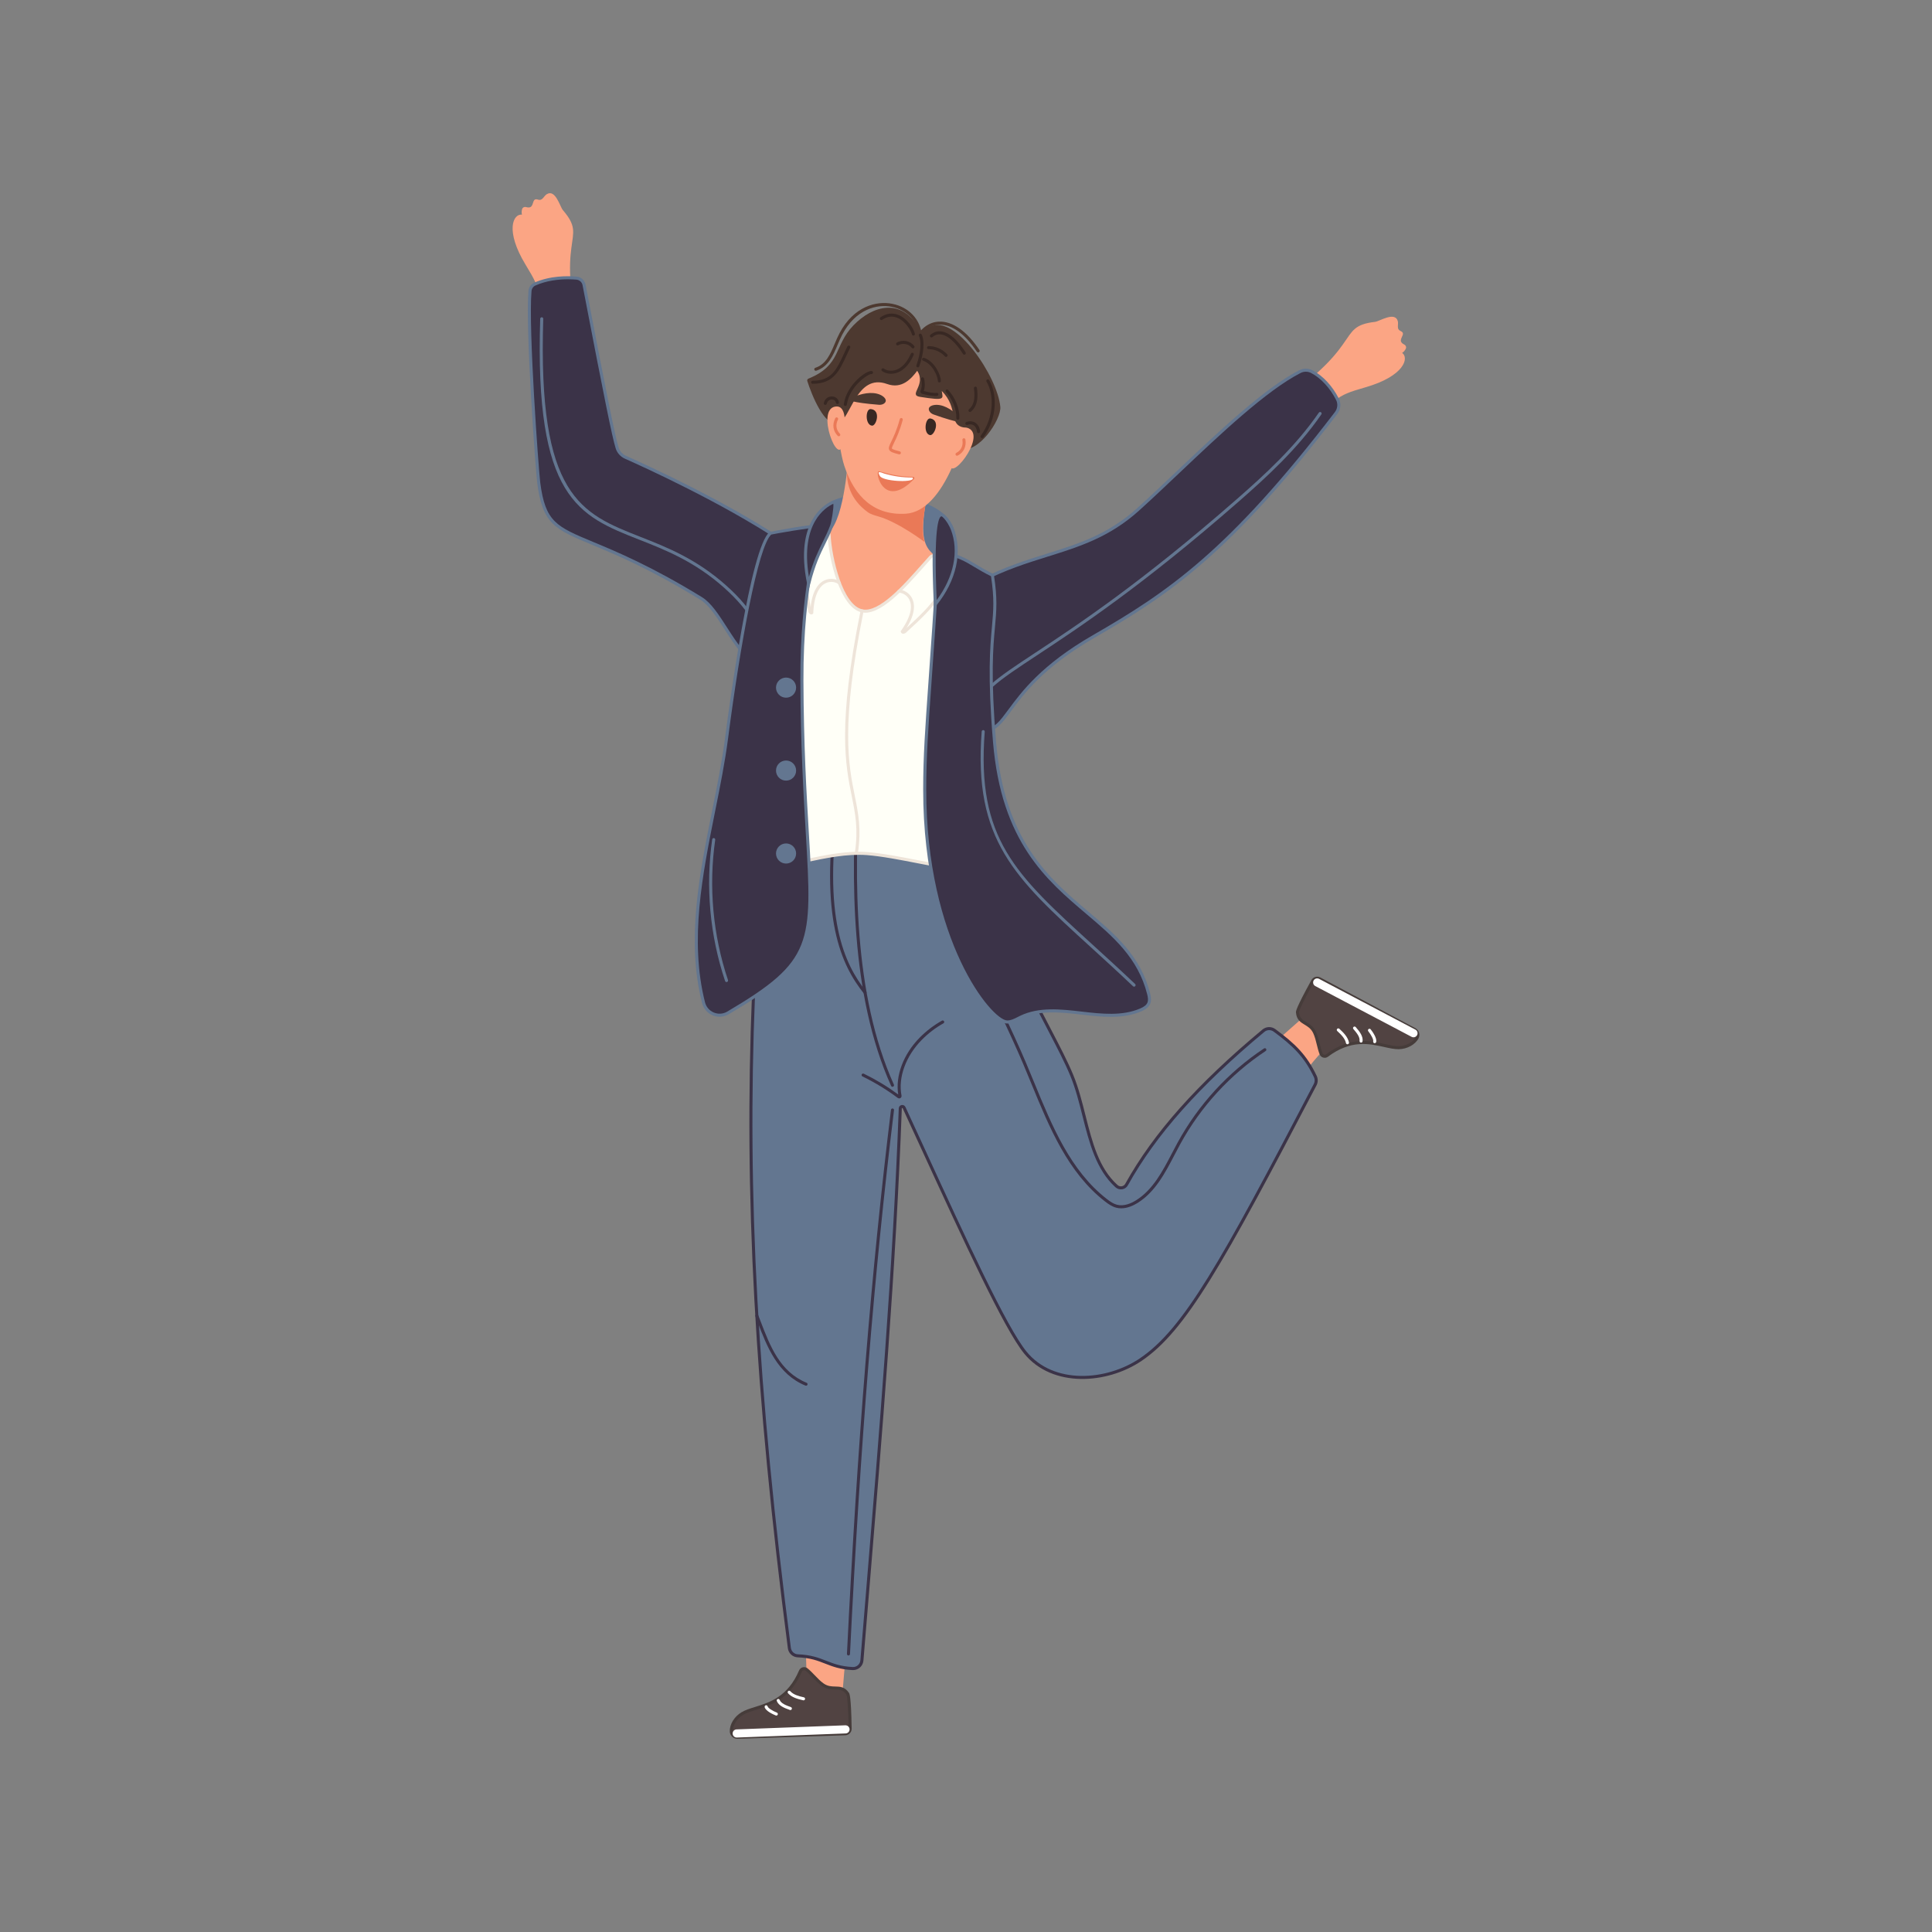 <?xml version="1.0" encoding="utf-8"?>
<!-- Generator: Adobe Illustrator 27.5.0, SVG Export Plug-In . SVG Version: 6.00 Build 0)  -->
<svg version="1.1" id="Layer_1" xmlns="http://www.w3.org/2000/svg" xmlns:xlink="http://www.w3.org/1999/xlink" x="0px" y="0px"
	 viewBox="0 0 2000 2000" style="enable-background:new 0 0 2000 2000;" xml:space="preserve">
<rect x="0" y="0" width="2000" height="2000" fill="#808080" stroke="none"/>
<g id="XMLID_439_">
	<g id="XMLID_377_">
		<path style="fill:#637690;" d="M917.48,514.432c20.099,1.588,45.017,5.891,59.607,19.806c21.306,20.32,8.238,52.091-7.592,63.962
			c-3.837,2.878-8.272,4.857-12.778,6.502c-40.45,14.772-99.366,4.154-112.396-40.564c-3.688-12.656-1.404-18.705,5.554-29.696
			C854.335,527.394,856.145,509.585,917.48,514.432z"/>
		<path style="fill:#637690;" d="M920.23,612.404c-15.932,0-31.65-3.342-44.642-9.918c-16.578-8.392-27.872-21.513-32.66-37.944
			c-3.928-13.48-1.132-20.054,5.719-30.877c0.441-0.693,0.849-1.497,1.302-2.373c4.361-8.503,11.645-22.733,67.643-18.307
			c28.845,2.281,48.632,8.889,60.492,20.203c8.212,7.83,12.191,18.045,11.509,29.538c-0.951,16.056-10.344,29.966-19.232,36.63
			c-3.418,2.564-7.474,4.632-13.148,6.706C945.589,610.308,932.843,612.404,920.23,612.404z M898.038,515.043
			c-36.491,0-42.018,10.77-45.513,17.574c-0.492,0.962-0.946,1.841-1.426,2.601c-6.523,10.301-9.002,16.112-5.385,28.516
			c4.556,15.641,15.34,28.147,31.185,36.167c22.591,11.437,53.731,12.787,79.319,3.441c5.397-1.971,9.223-3.914,12.406-6.301
			c9.879-7.408,17.313-21.589,18.078-34.484c0.628-10.616-3.042-20.047-10.615-27.27c-11.362-10.836-30.568-17.185-58.72-19.411
			C910.108,515.303,903.698,515.043,898.038,515.043z"/>
	</g>
	<g id="XMLID_266_">
		<path id="XMLID_312_" style="fill:#FBA584;" d="M819.393,571.365c-5.326,1.398-7.146,7.688-4.027,12.226
			c75.95,110.463,214.413,27.213,179.901,6.474c-31.491-18.924-51.331-12.081-32.003-91.924c1.175-4.854,0.98-8.399-8.031-10.422
			c-64.782-14.539-69.975-19.527-76.859-16.34c-0.34,0.158-3.519,64.064-20.19,79.433
			C846.487,561.596,831.437,568.204,819.393,571.365z"/>
		<path id="XMLID_311_" style="fill:#EA7957;" d="M958.225,521.394c-2.11,13.771-4.868,27.86-1.027,39.717
			c-0.067-0.02-26.648-20.296-47.619-26.417c-4.045-1.181-8.283-2.194-11.624-4.762c-4.558-3.504-22.197-16.469-21.145-42.344
			C891.587,517.85,920.387,543.782,958.225,521.394z"/>
		<path id="XMLID_310_" style="fill:#FBA584;" d="M937.791,531.784c-32.401,2.025-53.087-16.948-63.823-49.771
			c-6.386-19.524-15.544-85.688,7.829-111.535c33.917-37.508,125.9-23.422,121.371,46.398
			C1001.094,448.842,978.19,529.259,937.791,531.784z"/>
		<g id="XMLID_293_">
			<path id="XMLID_309_" style="fill:#382823;" d="M962.702,450.414c4.37,0.908,11.242-14.998,0.642-17.2
				C957.685,432.038,955.551,448.928,962.702,450.414z"/>
			<path id="XMLID_304_" style="fill:#382823;" d="M902.716,440.648c4.443,0.423,9.527-16.141-1.251-17.167
				C895.712,422.934,895.445,439.956,902.716,440.648z"/>
			<g id="XMLID_1482_">
				<path style="fill:#EA7957;" d="M931.012,470.374c-0.13,0-0.263-0.017-0.396-0.051c-5.931-1.536-9.072-2.444-10.125-4.726
					c-0.971-2.108,0.144-4.393,2.168-8.542c2.253-4.622,5.66-11.606,8.79-23.177c0.229-0.842,1.095-1.334,1.938-1.114
					c0.844,0.229,1.342,1.097,1.112,1.94c-3.206,11.86-6.693,19.007-8.999,23.737c-1.387,2.841-2.482,5.086-2.136,5.832
					c0.472,1.026,4.672,2.114,8.045,2.987c0.846,0.22,1.353,1.083,1.135,1.927C932.359,469.902,931.717,470.374,931.012,470.374z"/>
			</g>
			<path id="XMLID_302_" style="fill:#4D3930;" d="M909.842,419.024c2.161,0.169,4.368-0.368,5.78-1.663
				c3.539-3.246-0.61-7.091-4.701-8.817c-8.303-3.502-19.436-1.208-28.275,2.872c-1.868,0.862-1.58,3.642,0.421,4.118
				C887.402,416.567,895.368,417.893,909.842,419.024z"/>
			<path id="XMLID_301_" style="fill:#4D3930;" d="M966.497,429.101c-2.043-0.724-3.841-2.111-4.605-3.869
				c-1.914-4.405,3.439-6.231,7.879-6.145c9.01,0.175,18.249,6.796,24.667,14.116c1.356,1.546-0.037,3.97-2.059,3.592
				C987.998,435.976,980.181,433.951,966.497,429.101z"/>
			<g id="XMLID_294_">
				<path id="XMLID_298_" style="fill:#EA7957;" d="M945.523,493.684c-14.113-0.365-21.88-2.066-35.45-5.861
					c-5.442-1.522,4.13,41.104,36.126,8.121C946.956,495.163,946.61,493.712,945.523,493.684z"/>
				<path id="XMLID_297_" style="fill:#FFFFFF;" d="M944.563,494.356c4.62,5.404-27.708,4.45-33.113-0.889
					c-0.592-0.584-2.422-3.607-1.707-4.475c0.706-0.856,4.4,0.895,5.401,1.187C924.858,493.014,934.05,494.372,944.563,494.356z"/>
			</g>
		</g>
		<g id="XMLID_287_">
			<g id="XMLID_291_">
				<path style="fill:#4D3930;" d="M844.519,383.827c-0.665,0-1.282-0.423-1.503-1.088c-0.272-0.83,0.178-1.724,1.008-1.995
					c11.074-3.642,15.454-13.991,20.092-24.946c1.579-3.733,3.212-7.591,5.133-11.188c14.65-27.409,37.856-33.502,54.676-30.063
					c16.994,3.471,28.893,16.144,30.314,32.288c0.079,0.87-0.566,1.637-1.434,1.714c-0.864,0.075-1.636-0.564-1.712-1.436
					c-1.299-14.717-12.211-26.283-27.798-29.468c-15.729-3.214-37.428,2.582-51.255,28.457c-1.856,3.47-3.461,7.262-5.012,10.929
					c-4.709,11.123-9.58,22.626-22.014,26.716C844.85,383.801,844.683,383.827,844.519,383.827z"/>
			</g>
			<g id="XMLID_288_">
				<path style="fill:#4D3930;" d="M1012.587,364.81c-0.512,0-1.013-0.246-1.318-0.703c-12.477-18.725-26.36-28.641-39.324-27.998
					c-8.787,0.46-16.439,6.072-21.547,15.801c-0.408,0.777-1.367,1.07-2.137,0.665c-0.772-0.406-1.07-1.361-0.665-2.134
					c5.648-10.758,14.237-16.97,24.184-17.489c14.05-0.719,28.992,9.708,42.12,29.4c0.484,0.727,0.289,1.708-0.439,2.193
					C1013.193,364.726,1012.887,364.81,1012.587,364.81z"/>
			</g>
		</g>
		<path id="XMLID_286_" style="fill:#4D3930;" d="M1035.526,421.218c1.114,12.757-22.491,49.445-42.681,43.547
			c-3.808-1.112,18.239-20.259,5.849-22.053c-17.465-2.529-5.765-19.942-23.8-37.989c1.251,8.082,4.191,10.349-22.576,6.085
			c-12.364-1.97,6.864-12.206-2.83-26.962c-6.255,8.417-15.97,19.122-31.141,13.676c-32.166-11.546-37.576,37.165-50.992,40.766
			c-13.922,3.736-27.176-29.812-31.667-43.912c-0.31-0.972,0.224-2.014,1.17-2.397c34.48-13.979,26.023-33.948,46.714-55.261
			c20.048-20.652,48.839-28.041,66.624,1.325c4.642,7.666,4.504,4.3,12.742,0.086
			C989.025,324.788,1032.816,390.192,1035.526,421.218z"/>
		<g id="XMLID_276_">
			<g id="XMLID_1472_">
				<path style="fill:#382823;" d="M950.151,380.311c-0.175,0-0.354-0.03-0.526-0.092c-0.824-0.292-1.256-1.194-0.965-2.018
					c5.136-14.503,5.006-25.775,2.598-30.512c-0.396-0.778-0.085-1.73,0.693-2.125c0.77-0.388,1.726-0.088,2.126,0.693
					c3.311,6.516,2.354,19.468-2.434,33C951.41,379.905,950.802,380.311,950.151,380.311z"/>
			</g>
			<g id="XMLID_1471_">
				<path style="fill:#382823;" d="M1016.634,453.501c-0.323,0-0.645-0.096-0.925-0.298c-0.708-0.512-0.866-1.5-0.357-2.207
					c14.147-19.573,13.663-42.938,5.872-55.903c-0.45-0.747-0.207-1.719,0.54-2.169c0.756-0.45,1.721-0.204,2.171,0.542
					c8.323,13.852,8.928,38.699-6.019,59.381C1017.607,453.275,1017.123,453.501,1016.634,453.501z"/>
			</g>
			<g id="XMLID_285_">
				<path style="fill:#382823;" d="M1004.123,426.475c-0.456,0-0.908-0.196-1.22-0.576c-0.555-0.674-0.458-1.67,0.215-2.224
					c4.927-4.057,6.543-10.936,5.088-21.652c-0.116-0.864,0.49-1.661,1.356-1.778c0.829-0.132,1.661,0.486,1.78,1.354
					c1.016,7.491,1.477,18.184-6.215,24.515C1004.833,426.358,1004.477,426.475,1004.123,426.475z"/>
			</g>
			<g id="XMLID_283_">
				<path style="fill:#382823;" d="M998.191,367.141c-0.532,0-1.05-0.267-1.35-0.752c-2.64-4.297-12.064-18.448-22.407-20.124
					c-3.382-0.553-6.39,0.34-9.214,2.711c-0.662,0.556-1.664,0.475-2.227-0.196c-0.56-0.668-0.473-1.665,0.195-2.227
					c3.52-2.958,7.479-4.104,11.75-3.41c11.67,1.89,21.779,17.002,24.597,21.59c0.456,0.744,0.224,1.718-0.518,2.175
					C998.757,367.066,998.471,367.141,998.191,367.141z"/>
			</g>
			<g id="XMLID_1468_">
				<path style="fill:#382823;" d="M979.356,369.477c-0.433,0-0.866-0.176-1.177-0.525c-4.211-4.699-10.471-7.492-16.778-7.492
					c-0.057,0-0.113,0.006-0.176,0c-0.869,0-1.573-0.699-1.582-1.568c-0.006-0.873,0.696-1.586,1.571-1.593
					c0.062-0.001,0.125-0.001,0.187-0.001c7.191,0,14.331,3.185,19.133,8.543c0.583,0.651,0.529,1.65-0.122,2.233
					C980.108,369.344,979.732,369.477,979.356,369.477z"/>
			</g>
			<g id="XMLID_1467_">
				<path style="fill:#382823;" d="M972.414,395.878c-0.875,0-1.582-0.709-1.582-1.582c0.005-4.552-5.335-17.506-15.256-20.882
					c-0.826-0.282-1.268-1.18-0.988-2.006c0.283-0.828,1.177-1.268,2.007-0.988c11.492,3.911,17.406,18.51,17.401,23.879
					C973.993,395.172,973.285,395.878,972.414,395.878z"/>
			</g>
			<g id="XMLID_282_">
				<path style="fill:#382823;" d="M945.549,347.405c-0.716,0-1.361-0.487-1.536-1.211c-1.022-4.238-6.772-13.991-15.434-17.336
					c-5.113-1.971-10.256-1.238-15.284,2.183c-0.722,0.491-1.707,0.301-2.196-0.419c-0.49-0.722-0.303-1.705,0.419-2.196
					c5.858-3.983,12.146-4.855,18.199-2.517c9.106,3.516,15.938,13.609,17.37,19.544c0.204,0.849-0.317,1.702-1.166,1.907
					C945.796,347.39,945.671,347.405,945.549,347.405z"/>
			</g>
			<g id="XMLID_281_">
				<path style="fill:#382823;" d="M945.108,360.683c-0.476,0-0.948-0.215-1.26-0.625c-3.098-4.086-9.44-5.319-13.844-2.691
					c-0.753,0.452-1.718,0.201-2.168-0.549c-0.447-0.75-0.201-1.72,0.549-2.168c5.816-3.465,13.886-1.904,17.981,3.498
					c0.529,0.696,0.39,1.687-0.303,2.215C945.779,360.578,945.442,360.683,945.108,360.683z"/>
			</g>
			<g id="XMLID_280_">
				<path style="fill:#382823;" d="M922.384,386.922c-3.407,0-6.679-0.954-9.29-2.785c-0.713-0.501-0.889-1.487-0.385-2.202
					c0.498-0.716,1.486-0.887,2.202-0.388c3.13,2.196,7.508,2.802,11.696,1.624c4.622-1.298,11.206-5.315,16.343-17.08
					c0.351-0.801,1.285-1.16,2.083-0.816c0.798,0.35,1.163,1.282,0.815,2.082c-5.632,12.9-13.108,17.377-18.386,18.86
					C925.777,386.69,924.065,386.922,922.384,386.922z"/>
			</g>
			<g id="XMLID_279_">
				<path style="fill:#382823;" d="M875.088,420.261c-0.07,0-0.144-0.004-0.218-0.014c-0.863-0.119-1.468-0.916-1.35-1.78
					c2.722-19.962,23.067-35.044,28.831-34.39c0.869,0.096,1.492,0.879,1.396,1.746c-0.096,0.87-0.866,1.498-1.746,1.395
					c-3.226-0.252-22.747,12.627-25.35,31.676C876.542,419.687,875.866,420.261,875.088,420.261z"/>
			</g>
			<g id="XMLID_1462_">
				<path style="fill:#382823;" d="M841.216,397.284c-0.871,0-1.582-0.707-1.582-1.58s0.708-1.58,1.582-1.58
					c19.538-0.008,24.666-11.122,32.431-27.946c1.126-2.439,2.298-4.975,3.566-7.581c0.382-0.784,1.333-1.108,2.111-0.73
					c0.787,0.382,1.112,1.329,0.73,2.114c-1.257,2.585-2.417,5.101-3.534,7.523C868.842,384.137,862.778,397.277,841.216,397.284z"
					/>
			</g>
			<g id="XMLID_278_">
				<path style="fill:#382823;" d="M854.339,419.109c-0.122,0-0.244-0.014-0.368-0.044c-0.849-0.204-1.372-1.056-1.169-1.906
					c1.16-4.863,5.074-6.912,8.591-6.762c3.688,0.152,6.523,2.578,7.055,6.039c0.133,0.863-0.458,1.67-1.322,1.802
					c-0.835,0.134-1.67-0.456-1.802-1.321c-0.365-2.373-2.417-3.294-4.061-3.361c-1.936-0.059-4.587,1.006-5.388,4.338
					C855.703,418.62,855.055,419.109,854.339,419.109z"/>
			</g>
			<g id="XMLID_1460_">
				<path style="fill:#382823;" d="M968.01,409.952c-4.081,0-9.919-1.401-13.377-2.342c-0.713-0.194-1.293-0.692-1.593-1.364
					c-0.294-0.658-0.277-1.404,0.045-2.045c1.381-2.776,1.35-8.61,0.402-11.586c-0.266-0.831,0.192-1.72,1.024-1.985
					c0.849-0.264,1.721,0.195,1.987,1.026c1.089,3.416,1.211,9.373-0.221,13.121c4.839,1.27,10.64,2.388,13.264,1.902
					c0.841-0.16,1.684,0.41,1.84,1.272c0.156,0.858-0.413,1.682-1.273,1.838C969.491,409.902,968.78,409.952,968.01,409.952z"/>
			</g>
			<g id="XMLID_277_">
				<path style="fill:#382823;" d="M1012.98,448.427c-0.815,0-1.506-0.625-1.574-1.453c-0.246-3.048-1.477-5.43-3.464-6.704
					c-1.792-1.154-4.109-1.3-6.506-0.428c-0.821,0.306-1.729-0.127-2.026-0.946c-0.297-0.821,0.124-1.728,0.945-2.025
					c3.354-1.22,6.653-0.958,9.294,0.737c2.836,1.821,4.579,5.057,4.91,9.111c0.071,0.87-0.577,1.633-1.449,1.704
					C1013.068,448.426,1013.026,448.427,1012.98,448.427z"/>
			</g>
			<g id="XMLID_1458_">
				<path style="fill:#382823;" d="M991.555,434.502c-0.934-0.034-1.613-0.77-1.579-1.642c0.345-8.954-3.891-19.576-10.793-27.064
					c-0.591-0.641-0.549-1.641,0.09-2.232c0.643-0.589,1.642-0.553,2.236,0.09c7.553,8.194,12.007,19.432,11.625,29.328
					C993.103,433.835,992.401,434.502,991.555,434.502z"/>
			</g>
		</g>
		<g id="XMLID_271_">
			<g id="XMLID_274_">
				<path id="XMLID_275_" style="fill:#FBA584;" d="M864.999,420.844c13.337-1.602,9.669,25.147,7.482,38.363
					C868.172,485.26,843.993,423.368,864.999,420.844z"/>
			</g>
			<g id="XMLID_272_">
				<path style="fill:#EA7957;" d="M868.293,451.629c-0.408,0-0.815-0.157-1.124-0.47c-4.87-4.931-5.81-11.75-2.51-18.24
					c0.399-0.781,1.353-1.085,2.125-0.694c0.778,0.396,1.09,1.347,0.693,2.126c-2.691,5.296-1.984,10.612,1.939,14.586
					c0.614,0.622,0.608,1.622-0.012,2.236C869.097,451.478,868.695,451.629,868.293,451.629z"/>
			</g>
		</g>
		<g id="XMLID_267_">
			<g id="XMLID_269_">
				<path id="XMLID_270_" style="fill:#FBA584;" d="M1002.751,443.404c-12.215-5.59-16.872,21.005-18.816,34.259
					C980.102,503.79,1021.99,452.208,1002.751,443.404z"/>
			</g>
			<g id="XMLID_268_">
				<path style="fill:#EA7957;" d="M990.715,471.796c-0.569,0-1.118-0.309-1.401-0.848c-0.405-0.774-0.105-1.729,0.668-2.134
					c4.95-2.59,7.245-7.437,6.294-13.301c-0.141-0.862,0.445-1.674,1.307-1.814c0.846-0.143,1.673,0.446,1.811,1.307
					c1.169,7.186-1.803,13.397-7.946,16.609C991.213,471.738,990.964,471.796,990.715,471.796z"/>
			</g>
		</g>
	</g>
	<g id="XMLID_327_">
		<path id="XMLID_336_" style="fill:#FBA584;" d="M1376.88,1081.752c-9.017-26.192-26.73-29.588-26.73-29.588l-83.38,73.622
			l46.163,38.155C1312.932,1163.942,1359.298,1092.126,1376.88,1081.752z"/>
		<g id="XMLID_330_">
			<g id="XMLID_335_">
				<path style="fill:#514342;" d="M1359.022,1015.287c1.372-2.476,4.468-3.388,6.965-2.056
					c19.822,10.571,98.646,52.609,98.786,52.694c2.824,1.712,3.811,5.316,2.291,8.248c-3.283,6.331-11.554,10.281-19.125,10.393
					c-16.839,0.249-41.228-16.644-74.151,8.065c-2.129,1.598-5.23,0.774-6.199-1.705c-2.756-7.05-3.464-14.992-6.642-21.938
					c-5.27-11.512-16.89-8.577-17.788-21.066C1342.929,1044.736,1353.957,1024.426,1359.022,1015.287z"/>
				<path style="fill:#463C3A;" d="M1371.345,1095.035c-0.524,0-1.05-0.074-1.568-0.221c-1.692-0.481-3.026-1.686-3.659-3.314
					c-1.293-3.305-2.151-6.812-2.98-10.202c-0.962-3.936-1.958-8.006-3.628-11.656c-2.196-4.791-5.609-6.857-8.908-8.855
					c-4.166-2.521-8.473-5.128-9.019-12.754c-0.071-0.99-0.289-4.004,16.054-33.514c1.777-3.209,5.863-4.409,9.095-2.683
					c0.985,0.526,98.633,52.599,98.854,52.732c3.518,2.131,4.78,6.667,2.881,10.332c-3.364,6.492-11.798,11.116-20.506,11.246
					c-4.544,0.023-9.729-1.09-15.168-2.315c-15.304-3.45-34.344-7.737-58.058,10.063
					C1373.736,1094.644,1372.553,1095.035,1371.345,1095.035z M1360.405,1016.052c-11.6,20.942-15.689,30.201-15.669,31.766
					c0.43,5.983,3.551,7.873,7.505,10.264c3.534,2.142,7.544,4.568,10.145,10.244c1.794,3.925,2.827,8.142,3.823,12.222
					c0.806,3.288,1.638,6.69,2.852,9.803c0.272,0.696,0.849,1.214,1.579,1.421c0.758,0.218,1.562,0.073,2.196-0.408
					c24.886-18.675,45.553-14.025,60.653-10.618c5.479,1.234,10.188,2.34,14.427,2.236c7.474-0.11,14.936-4.123,17.744-9.536
					c1.135-2.191,0.388-4.902-1.706-6.169c-0.722-0.394-75.968-40.524-98.71-52.65
					C1363.523,1013.706,1361.353,1014.346,1360.405,1016.052L1360.405,1016.052z"/>
			</g>
			<g id="XMLID_334_">
				<path style="fill:#FFFFFF;" d="M1463.246,1073.808c-0.662,0-1.336-0.156-1.964-0.487l-99.7-52.546
					c-2.057-1.086-2.847-3.636-1.763-5.696c1.087-2.058,3.634-2.847,5.697-1.763l99.7,52.546c2.058,1.087,2.847,3.636,1.763,5.697
					C1466.223,1072.99,1464.76,1073.808,1463.246,1073.808z"/>
			</g>
			<g id="XMLID_333_">
				<path style="fill:#FFFFFF;" d="M1394.881,1081.047c-0.733,0-1.392-0.515-1.545-1.265c-0.97-4.734-4.98-8.756-9.004-12.466
					c-0.643-0.594-0.682-1.593-0.09-2.236c0.597-0.64,1.593-0.679,2.236-0.09c4.401,4.064,8.798,8.501,9.955,14.158
					c0.176,0.855-0.376,1.689-1.231,1.865C1395.093,1081.036,1394.989,1081.047,1394.881,1081.047z"/>
			</g>
			<g id="XMLID_332_">
				<path style="fill:#FFFFFF;" d="M1408.963,1079.309c-0.068,0-0.136-0.006-0.204-0.014c-0.866-0.11-1.477-0.903-1.367-1.769
					c0.504-3.939-2.717-8.042-6.356-12.248c-0.569-0.66-0.498-1.658,0.164-2.23c0.651-0.569,1.653-0.504,2.23,0.164
					c4.123,4.768,7.768,9.48,7.098,14.715C1410.426,1078.726,1409.746,1079.309,1408.963,1079.309z"/>
			</g>
			<g id="XMLID_331_">
				<path style="fill:#FFFFFF;" d="M1423.05,1079.909c-0.147,0-0.294-0.023-0.444-0.065c-0.838-0.244-1.319-1.124-1.073-1.962
					c0.458-1.573-1.777-6.118-5.094-10.346c-0.538-0.688-0.416-1.681,0.269-2.221c0.691-0.535,1.675-0.419,2.222,0.269
					c1.621,2.071,6.823,9.138,5.637,13.187C1424.366,1079.462,1423.735,1079.909,1423.05,1079.909z"/>
			</g>
		</g>
	</g>
	<g id="XMLID_318_">
		<path id="XMLID_326_" style="fill:#FBA584;" d="M835.215,1741.05c18.967,20.188,36.514,16.02,36.514,16.02l6.466-76.066
			l-44.813,4.01C833.383,1685.014,834.886,1728.244,835.215,1741.05z"/>
		<g id="XMLID_319_">
			<g id="XMLID_325_">
				<path style="fill:#514342;" d="M880.066,1789.508c0.047,2.83-2.18,5.166-5.009,5.258c-22.452,0.734-111.738,3.655-111.902,3.651
					c-3.302-0.073-5.956-2.704-6.102-6.003c-0.316-7.125,4.88-14.675,11.384-18.552c14.467-8.621,44.032-6.157,60.227-44.002
					c1.047-2.447,4.145-3.281,6.222-1.617c5.907,4.733,10.485,11.262,16.707,15.694c10.313,7.344,18.916-0.999,25.929,9.375
					C879.31,1755.958,879.893,1779.061,880.066,1789.508z"/>
				<path style="fill:#463C3A;" d="M763.128,1800c-4.112-0.094-7.471-3.393-7.655-7.514c-0.323-7.307,4.675-15.522,12.154-19.982
					c3.95-2.355,8.979-3.914,14.302-5.57c14.976-4.65,33.614-10.434,45.278-37.697c0.704-1.644,2.102-2.838,3.84-3.271
					c1.701-0.43,3.461-0.048,4.825,1.044c2.77,2.218,5.26,4.825,7.672,7.349c2.798,2.929,5.696,5.96,8.965,8.289
					c4.296,3.059,8.283,3.144,12.14,3.229c4.867,0.108,9.899,0.215,14.18,6.548c0.558,0.826,2.258,3.342,2.816,37.058
					c0.062,3.662-2.872,6.744-6.54,6.862l-25.376,0.829C771.754,1799.725,763.301,1800,763.128,1800z M832.416,1728.958
					c-0.198,0-0.399,0.026-0.597,0.074c-0.77,0.195-1.39,0.722-1.701,1.452c-12.24,28.605-32.476,34.887-47.251,39.472
					c-5.362,1.667-9.992,3.104-13.62,5.266c-6.418,3.826-10.884,11.028-10.615,17.124c0.11,2.465,2.111,4.437,4.556,4.494
					c0.62-0.017,52.265-1.707,86.439-2.822l25.378-0.829c1.95-0.065,3.512-1.704,3.478-3.651
					c-0.393-23.93-1.474-33.998-2.278-35.348c-3.359-4.97-7.007-5.049-11.622-5.151c-4.134-0.09-8.818-0.192-13.906-3.814
					c-3.515-2.502-6.515-5.643-9.418-8.682c-2.338-2.445-4.757-4.978-7.36-7.063
					C833.471,1729.136,832.954,1728.958,832.416,1728.958z"/>
			</g>
			<g id="XMLID_324_">
				<path style="fill:#FFFFFF;" d="M762.644,1798.696c-2.255,0-4.123-1.786-4.211-4.058c-0.088-2.326,1.729-4.284,4.055-4.372
					l112.619-4.234c2.371-0.011,4.284,1.729,4.372,4.055c0.088,2.326-1.729,4.284-4.055,4.372l-112.619,4.233
					C762.752,1798.692,762.698,1798.696,762.644,1798.696z"/>
			</g>
			<g id="XMLID_323_">
				<path style="fill:#FFFFFF;" d="M831.819,1760.183c-0.116,0-0.235-0.014-0.351-0.04c-5.841-1.322-11.866-2.971-15.694-7.298
					c-0.58-0.654-0.518-1.652,0.136-2.23c0.648-0.577,1.65-0.52,2.23,0.136c3.206,3.62,8.688,5.102,14.025,6.308
					c0.852,0.192,1.387,1.039,1.194,1.891C833.191,1759.685,832.54,1760.183,831.819,1760.183z"/>
			</g>
			<g id="XMLID_321_">
				<path style="fill:#FFFFFF;" d="M818.187,1770.238c-0.173,0-0.348-0.028-0.521-0.091c-5.954-2.074-11.467-4.344-13.499-9.208
					c-0.337-0.804,0.042-1.732,0.849-2.066c0.798-0.34,1.732,0.04,2.066,0.849c1.531,3.661,6.373,5.609,11.625,7.442
					c0.824,0.286,1.259,1.189,0.971,2.012C819.452,1769.828,818.841,1770.238,818.187,1770.238z"/>
			</g>
			<g id="XMLID_320_">
				<path style="fill:#FFFFFF;" d="M803.638,1775.943c-0.198,0-0.396-0.037-0.591-0.116c-2.437-0.982-10.471-4.508-11.467-8.611
					c-0.206-0.849,0.314-1.704,1.163-1.91c0.86-0.206,1.707,0.32,1.91,1.163c0.388,1.596,4.593,4.418,9.576,6.427
					c0.809,0.326,1.2,1.248,0.874,2.057C804.855,1775.569,804.264,1775.943,803.638,1775.943z"/>
			</g>
		</g>
	</g>
	<g id="XMLID_20_">
		<path style="fill:#637690;" d="M825.869,1714.101c26.405,1.035,31.006,11.833,56.698,13.188c4.981,0.263,9.276-3.482,9.683-8.453
			c14.863-181.109,32.904-383.885,39.728-571.417c0.079-2.167,3.011-2.744,3.92-0.776
			c51.177,110.909,101.82,224.437,125.546,253.551c27.704,33.994,83.242,31.802,119.545,7.202
			c45.79-31.028,83.955-99.754,180.472-284.608c1.358-2.6,1.426-5.718,0.167-8.367c-10.688-22.492-23.595-33.986-42.25-47.776
			c-3.436-2.54-8.183-2.418-11.467,0.317c-54.512,45.401-107.338,97.469-141.704,159.311c-2.11,3.797-7.204,4.526-10.426,1.613
			c-29.916-27.045-30.364-76.092-46.261-114.65c-19.663-47.691-65.407-110.882-108.811-255.48
			c-1.313-4.373-5.615-7.087-10.142-6.493c-34.009,4.465-177.041-15.307-182.387-1.75c-14.488,36.737-26.32,134.664-28.143,179.578
			c-9.648,237.616,8.074,452.422,37.104,676.931C817.716,1710.466,821.392,1713.926,825.869,1714.101z"/>
		<path style="fill:#3B3348;" d="M883.077,1728.882c-0.198,0-0.394-0.003-0.592-0.014c-12.89-0.679-20.67-3.727-28.194-6.67
			c-7.884-3.087-15.327-5.999-28.483-6.517c-5.247-0.204-9.551-4.182-10.236-9.454c-34.465-266.548-45.564-469.076-37.114-677.201
			c1.952-48.13,14.218-144.507,28.251-180.093c3.328-8.437,41.376-6.403,103.642-2.046c34.018,2.381,66.152,4.63,80.01,2.808
			c5.363-0.696,10.329,2.5,11.863,7.607c30.902,102.949,62.745,164.097,85.992,208.748c9.174,17.616,17.096,32.833,22.766,46.586
			c5.459,13.241,9.149,27.855,12.715,41.988c7.083,28.07,13.776,54.58,33.147,72.092c1.208,1.095,2.827,1.579,4.403,1.307
			c1.526-0.252,2.83-1.169,3.58-2.516c29.236-52.616,74.381-103.379,142.072-159.756c3.854-3.212,9.373-3.365,13.42-0.374
			c20.194,14.928,32.349,26.508,42.737,48.366c1.463,3.088,1.392,6.741-0.196,9.78c-97.289,186.335-135.399,254.295-180.986,285.183
			c-35.793,24.258-92.487,28.285-121.655-7.511c-20.819-25.542-62.286-115.796-106.186-211.351
			c-6.478-14.099-13.02-28.338-19.572-42.536c-0.105-0.232-0.277-0.322-0.532-0.274c-0.238,0.048-0.365,0.198-0.374,0.444
			c-5.994,164.737-20.324,337.434-34.185,504.447c-1.879,22.625-3.736,44.992-5.544,67.043
			C893.363,1724.631,888.694,1728.882,883.077,1728.882z M835.37,846.263c-14.444,0-24.604,1.002-25.718,3.829
			c-13.918,35.288-26.092,131.145-28.036,179.064c-8.442,207.935,2.651,410.301,37.091,676.663c0.487,3.738,3.523,6.56,7.225,6.704
			c13.686,0.538,21.731,3.685,29.51,6.73c7.627,2.986,14.829,5.804,27.207,6.458c4.194,0.223,7.683-2.858,8.026-7.004
			c1.811-22.048,3.668-44.421,5.544-67.046c13.858-166.975,28.189-339.633,34.18-504.296c0.062-1.718,1.231-3.096,2.912-3.433
			c1.681-0.325,3.3,0.487,4.021,2.052c6.554,14.198,13.097,28.441,19.575,42.542c43.815,95.365,85.2,185.44,105.764,210.672
			c28.047,34.409,82.792,30.365,117.433,6.894c44.978-30.481,82.938-98.22,179.956-284.034c1.13-2.162,1.183-4.763,0.139-6.956
			c-10.097-21.256-21.985-32.567-41.758-47.183c-2.87-2.12-6.786-2.018-9.514,0.26c-67.386,56.12-112.296,106.6-141.336,158.862
			c-1.22,2.196-3.342,3.69-5.827,4.1c-2.544,0.428-5.114-0.336-7.041-2.082c-20.081-18.151-27.201-46.371-34.089-73.66
			c-3.54-14.025-7.199-28.528-12.57-41.557c-5.62-13.626-13.51-28.78-22.651-46.331c-23.307-44.76-55.225-106.063-86.216-209.299
			c-1.084-3.612-4.584-5.885-8.422-5.38c-14.181,1.861-46.461-0.398-80.644-2.79C885.794,848.337,856.15,846.263,835.37,846.263z"/>
	</g>
	<g id="XMLID_393_">
		<g id="XMLID_385_">
			<path style="fill:#3B3348;" d="M878.342,1713.753c-0.951-0.045-1.622-0.787-1.58-1.658
				c10.655-217.11,25.136-396.081,45.573-563.235c0.108-0.866,0.903-1.444,1.763-1.378c0.866,0.108,1.483,0.897,1.375,1.763
				c-20.429,167.074-34.904,345.975-45.553,563.003C879.879,1713.094,879.18,1713.753,878.342,1713.753z"/>
		</g>
		<g id="XMLID_386_">
			<path style="fill:#3B3348;" d="M930.842,1137.076c-0.52,0-1.041-0.17-1.486-0.501c-11.419-8.535-23.718-16.026-36.551-22.257
				c-0.787-0.382-1.112-1.33-0.733-2.114c0.385-0.784,1.324-1.109,2.114-0.733c12.485,6.064,24.473,13.304,35.654,21.527
				c-3.04-19.356,5.348-41.716,22.172-58.791c6.834-6.939,14.605-12.87,23.095-17.628c0.759-0.436,1.724-0.156,2.151,0.606
				c0.427,0.761,0.156,1.724-0.606,2.15c-8.229,4.613-15.762,10.363-22.387,17.09c-16.606,16.852-24.66,38.959-21.02,57.69
				c0.201,1.022-0.235,2.034-1.107,2.584C931.74,1136.952,931.29,1137.076,930.842,1137.076z"/>
		</g>
		<g id="XMLID_387_">
			<path style="fill:#3B3348;" d="M923.906,1125.032c-0.603,0-1.178-0.348-1.44-0.934c-42.324-94.038-41.336-214.962-35.747-309.803
				c0.054-0.875,0.863-1.582,1.672-1.484c0.872,0.051,1.536,0.799,1.486,1.671c-5.569,94.48-6.568,214.908,35.47,308.32
				c0.36,0.795,0.006,1.732-0.792,2.088C924.345,1124.987,924.125,1125.032,923.906,1125.032z"/>
		</g>
		<g id="XMLID_388_">
			<path style="fill:#3B3348;" d="M1160.653,1250.852c-1.664,0-3.348-0.19-5.031-0.62c-4.389-1.124-8.206-3.77-11.679-6.458
				c-38.438-29.81-57.611-76.51-76.153-121.674c-2.892-7.044-5.773-14.062-8.713-20.987c-7.292-17.166-15.369-34.522-23.177-51.303
				c-25.534-54.873-51.934-111.613-56.188-172.514c-0.062-0.872,0.594-1.627,1.466-1.688c0.781-0.024,1.627,0.593,1.686,1.467
				c4.214,60.318,30.489,116.789,55.902,171.399c7.819,16.807,15.907,34.188,23.219,51.405c2.946,6.934,5.832,13.963,8.73,21.021
				c18.383,44.78,37.391,91.083,75.162,120.376c3.702,2.866,6.911,4.966,10.53,5.894c7.089,1.817,14.484-1.449,19.433-4.511
				c17.551-10.847,27.608-30.13,37.334-48.779c1.97-3.778,3.934-7.541,5.949-11.22c21.374-39.047,52.274-72.697,89.354-97.314
				c0.727-0.484,1.709-0.286,2.19,0.442c0.484,0.727,0.286,1.709-0.441,2.19c-36.656,24.337-67.199,57.602-88.33,96.2
				c-2.006,3.662-3.959,7.406-5.92,11.167c-9.925,19.028-20.186,38.702-38.472,50.004
				C1173.158,1248.034,1167.068,1250.852,1160.653,1250.852z"/>
		</g>
		<g id="XMLID_390_">
			<path style="fill:#3B3348;" d="M895.461,1028.988c-0.464,0-0.926-0.204-1.237-0.597c-22.891-28.742-46.804-77.559-28.384-200.959
				c0.133-0.865,0.979-1.45,1.797-1.33c0.866,0.129,1.46,0.934,1.333,1.797c-18.242,122.195,5.235,170.282,27.728,198.523
				c0.543,0.682,0.43,1.678-0.252,2.222C896.154,1028.875,895.805,1028.988,895.461,1028.988z"/>
		</g>
		<g id="XMLID_392_">
			<path style="fill:#3B3348;" d="M834.4,1434.493c-0.201,0-0.405-0.04-0.6-0.119c-28.936-11.891-39.862-40.499-49.506-65.736
				c-0.772-2.024-1.54-4.032-2.309-6.016c-0.314-0.812,0.088-1.729,0.903-2.046c0.807-0.323,1.729,0.09,2.046,0.902
				c0.77,1.99,1.539,4.002,2.315,6.031c9.874,25.843,20.084,52.568,47.752,63.939c0.81,0.334,1.194,1.256,0.863,2.063
				C835.611,1434.122,835.022,1434.493,834.4,1434.493z"/>
		</g>
	</g>
	<g id="XMLID_364_">
		<path id="XMLID_363_" style="fill:#FBA584;" d="M544.128,274.122c-21.756-35.781-12.694-53.098-3.804-51.911
			c-0.498-1.919-0.409-3.978,0.206-5.861c0.541-1.657,2.398-2.486,4.068-1.988c8.534,2.546,5.782-6.951,9.706-7.994
			c1.424-0.379,2.865,0.588,4.338,0.582c3.242-0.014,4.601-4.236,7.368-5.926c9.059-5.531,13.69,12.994,16.651,16.451
			c27.865,32.526-11.496,23.45,21.422,146.306c3.073,11.471,3.706,18.771-26.042,23.816c-10.866,1.842-12.459-3.615-13.397-13.254
			C557.232,298.165,562.21,303.861,544.128,274.122z"/>
		<g id="XMLID_358_">
			<path id="XMLID_362_" style="fill:#FBA584;" d="M582.904,219.007c-13.985-5.666-17.886-1.515-21.147,6.467
				c-4.348,10.644,7.015,16.112,15.295,0.826L582.904,219.007z"/>
			<path id="XMLID_361_" style="fill:#FBA584;" d="M533.343,235.438c8.862,16.557,16.61,23.902,11.939,5.796
				c-1.124-4.356-2.247-8.711-3.37-13.066C537.875,229.425,535.658,231.098,533.343,235.438z"/>
			<path id="XMLID_360_" style="fill:#FBA584;" d="M542.096,227.768c-0.422,0.564-0.456,1.348-0.119,1.966
				c8.627,15.829,15.96,22.501,11.386,4.772c-1.124-4.355-2.247-8.711-3.37-13.066C546.668,223.27,544.42,224.664,542.096,227.768z"
				/>
			<path id="XMLID_359_" style="fill:#FBA584;" d="M547.558,223.703c8.862,16.557,16.61,23.902,11.939,5.796l-2.811-10.898
				c-0.28-1.086-1.53-1.6-2.492-1.025C551.833,218.986,549.761,220.416,547.558,223.703z"/>
		</g>
	</g>
	<g id="XMLID_38_">
		<path style="fill:#3B3348;" d="M604.621,294.91c23.645,123.048,30.703,157.3,34.231,168.727c1.346,4.36,4.519,7.89,8.688,9.744
			c20.143,8.962,98.861,44.841,158.995,84.315c85.044,55.826-4.355,132.087-19.052,129.641
			c-24.628-4.099-40.37-54.764-61.646-67.828c-133.408-81.914-159.443-51.303-168.167-119.953
			c-1.578-12.419-12.419-159.128-9.019-198.35c0.27-3.11,2.164-5.864,5.018-7.128c13.594-6.02,29.74-7.316,43.193-6.157
			C600.721,288.254,603.89,291.106,604.621,294.91z"/>
		<path style="fill:#637690;" d="M788.148,688.968c-0.328,0-0.637-0.024-0.926-0.072c-14.642-2.436-26.004-20.11-36.992-37.203
			c-8.385-13.043-16.306-25.363-25.22-30.838c-51.824-31.821-88.083-46.904-112.075-56.885
			c-38.438-15.992-51.388-21.38-56.833-64.215c-1.622-12.742-12.395-159.827-9.028-198.686c0.323-3.719,2.604-6.952,5.954-8.436
			c16.566-7.34,34.658-7.093,43.968-6.287c4.545,0.392,8.317,3.791,9.177,8.265c22.552,117.352,30.538,156.735,34.188,168.56
			c1.203,3.895,4.056,7.09,7.822,8.764c22.277,9.913,99.592,45.298,159.219,84.438c41.885,27.496,40.677,58.834,32.286,80.28
			C828.477,665.316,798.53,688.967,788.148,688.968z M587.794,289.118c-9.387,0-21.853,1.255-33.486,6.407
			c-2.295,1.017-3.86,3.247-4.081,5.818c-3.357,38.686,7.394,185.308,9.01,198.014c5.213,41.018,16.736,45.812,54.912,61.695
			c24.085,10.019,60.478,25.159,112.514,57.11c9.531,5.852,17.642,18.466,26.225,31.822c10.618,16.513,21.595,33.588,34.856,35.794
			c6.656,1.095,37.194-20.095,49.003-50.275c7.963-20.358,9.036-50.152-31.081-76.485c-59.422-39.009-136.546-74.305-158.766-84.192
			c-4.602-2.044-8.085-5.952-9.559-10.721c-3.733-12.098-11.419-49.98-34.273-168.896c-0.592-3.093-3.201-5.442-6.342-5.712
			C594.299,289.288,591.255,289.118,587.794,289.118z"/>
	</g>
	<g id="XMLID_486_">
		<path style="fill:#637690;" d="M788.1,679.21c-0.065,0-0.13-0.003-0.195-0.011c-0.866-0.106-1.483-0.896-1.376-1.762
			c2.68-21.856-9.33-44.371-36.718-68.833c-30.608-27.333-61.015-39.288-87.843-49.834c-63.078-24.8-108.654-42.719-102.751-228.809
			c0.028-0.873,0.824-1.497,1.63-1.531c0.872,0.028,1.556,0.758,1.528,1.63c-5.83,183.864,38.874,201.439,100.75,225.766
			c27.074,10.645,57.761,22.71,88.791,50.421c28.22,25.202,40.567,48.615,37.748,71.575
			C789.568,678.622,788.886,679.21,788.1,679.21z"/>
	</g>
	<g id="XMLID_337_">
		<path id="XMLID_356_" style="fill:#FBA584;" d="M1413.542,400.931c40.242-11.584,45.306-30.462,37.962-35.61
			c1.667-1.074,2.995-2.649,3.819-4.451c0.724-1.585-0.08-3.453-1.646-4.218c-8.002-3.909,0.455-9.03-1.725-12.456
			c-0.791-1.242-2.506-1.507-3.585-2.51c-2.376-2.206-0.515-6.234-1.406-9.35c-2.917-10.206-18.872,0.285-23.392,0.822
			c-42.531,5.052-7.428,25.038-114.866,93.114c-10.031,6.356-15.442,11.298,3.024,35.16c6.745,8.716,11.613,5.78,18.833-0.675
			C1387.616,409.742,1380.095,410.559,1413.542,400.931z"/>
		<g id="XMLID_338_">
			<path id="XMLID_342_" style="fill:#FBA584;" d="M1422.352,334.121c14.126,5.306,14.184,11.001,11.176,19.082
				c-4.012,10.776-16.074,7.1-11.81-9.753L1422.352,334.121z"/>
			<path id="XMLID_341_" style="fill:#FBA584;" d="M1447.681,379.78c-17.735,6.176-28.41,6.332-12.709-3.824
				c3.777-2.443,7.554-4.886,11.33-7.329C1448.419,372.286,1448.917,375.02,1447.681,379.78z"/>
			<path id="XMLID_340_" style="fill:#FBA584;" d="M1446.437,368.208c-0.072,0.7-0.578,1.3-1.244,1.527
				c-17.068,5.8-26.982,5.741-11.608-4.203c3.777-2.443,7.553-4.886,11.33-7.329C1446.12,361.803,1446.83,364.351,1446.437,368.208z
				"/>
			<path id="XMLID_339_" style="fill:#FBA584;" d="M1445.172,361.518c-17.735,6.177-28.41,6.332-12.709-3.824l9.45-6.112
				c0.941-0.609,2.209-0.141,2.528,0.934C1445.224,355.153,1445.778,357.608,1445.172,361.518z"/>
		</g>
	</g>
	<g id="XMLID_265_">
		<path style="fill:#3B3348;" d="M1384.538,413.309c2.337,4.588,1.736,10.14-1.393,14.228
			c-109.268,142.75-172.974,186.42-251.13,231.43c-89.504,51.545-87.254,96.946-111.741,96.331
			c-48.7-1.223-77.85-115.91-3.503-154.636c59.571-31.03,111.257-28.176,161.164-73.131
			c50.908-45.856,119.891-118.304,167.786-142.863c3.882-1.991,8.503-1.924,12.366,0.101
			C1368.722,390.343,1378.171,400.806,1384.538,413.309z"/>
		<path style="fill:#637690;" d="M1020.788,756.886c-0.184,0-0.368-0.003-0.552-0.007c-21.117-0.53-40.165-21.871-47.398-53.104
			c-7.819-33.759-1.194-81.386,43.204-104.514c23.579-12.283,45.822-19.25,67.332-25.988c32.657-10.23,63.506-19.892,93.503-46.915
			c12.876-11.597,26.768-24.768,41.48-38.709c42.5-40.284,90.673-85.943,126.641-104.387c4.31-2.21,9.48-2.166,13.821,0.108
			c10.615,5.564,20.502,16.215,27.127,29.223c2.581,5.066,1.976,11.31-1.545,15.907
			c-110.482,144.334-173.968,187.131-251.598,231.838c-52.469,30.218-72.898,57.857-86.417,76.147
			C1037.023,749.154,1031.31,756.886,1020.788,756.886z M1351.779,384.794c-1.839,0-3.67,0.426-5.337,1.281
			c-35.566,18.237-83.564,63.731-125.911,103.867c-14.724,13.957-28.633,27.14-41.537,38.764
			c-30.512,27.484-61.678,37.247-94.674,47.584c-21.38,6.697-43.484,13.623-66.817,25.776
			c-42.794,22.291-49.147,68.338-41.585,100.996c6.905,29.806,24.745,50.163,44.398,50.657c0.15,0.004,0.3,0.006,0.45,0.006
			c8.948,0,14.011-6.848,23.081-19.119c13.674-18.502,34.338-46.461,87.379-77.007c77.31-44.521,140.541-87.154,250.664-231.02
			c2.785-3.636,3.272-8.563,1.24-12.551c-6.334-12.437-15.729-22.591-25.775-27.856
			C1355.605,385.254,1353.686,384.794,1351.779,384.794z"/>
	</g>
	<g id="XMLID_485_">
		<path style="fill:#637690;" d="M1009.004,740.439c-0.088,0-0.175-0.007-0.263-0.022c-0.86-0.143-1.443-0.956-1.299-1.818
			c3.815-22.976,22.727-35.444,64.165-62.762c43.439-28.637,109.082-71.913,208.787-159.162
			c28.268-24.736,60.469-54.092,84.878-89.514c0.492-0.718,1.471-0.902,2.199-0.405c0.718,0.496,0.9,1.48,0.404,2.199
			c-24.614,35.722-56.988,65.238-85.398,90.1c-99.87,87.39-165.62,130.737-209.13,159.421
			c-40.646,26.796-59.196,39.026-62.787,60.641C1010.434,739.891,1009.763,740.439,1009.004,740.439z"/>
	</g>
	<g id="XMLID_21_">
		<path style="fill:#FFFFF7;" d="M806.535,557.697c9.998-2.957,27.977-5.364,48.382-6.685c1.734-0.112,3.263,1.205,3.356,2.94
			c1.354,25.21,12.886,73.992,34.149,78.413c21.263,4.422,52.256-35.518,71.082-55.931c0.885-0.96,2.266-1.305,3.485-0.837
			c27.899,10.71,34.443,14.932,49.782,25.065c6.979,139.48,21.169,275.381-2.913,297.429c-9.531,8.726-77.994-11.57-116.316-14.454
			c-39.767-2.992-83.814,16.618-118.282,14.544C766.894,866.711,785.538,566.923,806.535,557.697z"/>
		<path style="fill:#EEE4D9;" d="M1003.942,901.822c-10.878,0-28.605-3.239-52.407-7.876c-19.172-3.734-38.996-7.596-54.111-8.733
			c-20.638-1.542-42.516,3.065-63.675,7.529c-19.535,4.123-37.96,8.016-54.586,7.017l-1.008-0.061l-0.368-0.938
			c-11.925-30.35,4.63-332.192,28.11-342.511l0.19-0.068c9.876-2.922,27.64-5.381,48.728-6.746c1.254-0.085,2.507,0.34,3.466,1.191
			c0.946,0.839,1.503,1.989,1.571,3.242c1.285,23.951,12.588,72.728,32.892,76.95c17.268,3.606,42.245-24.68,60.509-45.314
			c3.249-3.67,6.302-7.118,9.09-10.141c1.338-1.456,3.379-1.948,5.213-1.241c28.421,10.909,35.21,15.394,50.089,25.221l0.668,0.44
			l0.04,0.799c1.333,26.659,2.929,53.176,4.474,78.821c6.781,112.585,12.135,201.51-7.901,219.852
			C1012.977,901.04,1009.285,901.822,1003.942,901.822z M888.977,881.744c2.909,0,5.807,0.1,8.685,0.316
			c15.298,1.152,35.215,5.03,54.476,8.783c27.283,5.315,55.483,10.808,60.653,6.082c18.921-17.323,13.34-110.01,6.879-217.331
			c-1.528-25.396-3.11-51.648-4.437-78.053c-14.645-9.673-21.131-13.841-48.81-24.467c-0.603-0.231-1.305-0.058-1.755,0.432
			c-2.776,3.008-5.815,6.442-9.047,10.094c-18.782,21.213-44.514,50.269-63.523,46.314c-22.237-4.625-34.032-54.306-35.404-79.876
			c-0.02-0.402-0.204-0.774-0.512-1.047c-0.322-0.287-0.73-0.433-1.163-0.401c-20.788,1.346-38.243,3.747-47.93,6.591
			c-8.439,4.089-18.524,68.499-25.126,160.53c-6.13,85.489-6.764,160.62-1.565,176.948c15.884,0.747,33.792-3.021,52.698-7.009
			C851.555,885.754,870.555,881.744,888.977,881.744z"/>
	</g>
	<g id="XMLID_198_">
		<g id="XMLID_190_">
			<path style="fill:#EEE4D9;" d="M839.833,636.052c-0.288,0-0.58-0.054-0.866-0.163c-1.279-0.485-2.083-1.917-2.286-3.043
				c-8.207-45.104-5.98-53.452,1.395-81.114c0.226-0.84,1.089-1.341,1.936-1.121c0.843,0.225,1.344,1.093,1.12,1.936
				c-7.219,27.072-9.304,34.897-1.989,76.133c1.888-18.292,8.722-25.311,14.39-27.94c5.903-2.741,12.528-1.434,16.023,1.272
				c0.69,0.535,0.818,1.527,0.283,2.217c-0.538,0.692-1.531,0.814-2.219,0.282c-2.216-1.716-7.44-3.371-12.757-0.903
				c-5.414,2.51-12.055,9.883-12.961,30.75l-0.031,0.729l-0.574,0.448C840.86,635.877,840.354,636.052,839.833,636.052z"/>
		</g>
		<g id="XMLID_192_">
			<path style="fill:#EEE4D9;" d="M935.036,656.051c-0.283,0-0.566-0.038-0.84-0.12c-0.824-0.248-1.418-0.869-1.63-1.702
				l-0.181-0.705l0.419-0.597c12.013-17.086,11.246-26.98,8.487-32.272c-2.706-5.187-7.839-7.066-10.643-7.066
				c-0.894,0-1.602-0.704-1.604-1.576c-0.003-0.886,0.665-1.628,1.607-1.585c4.415,0,10.44,3.006,13.442,8.767
				c2.89,5.541,4.024,15.27-5.637,30.914c30.953-28.214,34.072-35.685,44.865-61.539c0.337-0.806,1.268-1.186,2.066-0.85
				c0.807,0.337,1.186,1.262,0.849,2.067c-11.025,26.417-14.353,34.391-48.371,65.128
				C937.193,655.52,936.109,656.05,935.036,656.051z"/>
		</g>
		<g id="XMLID_196_">
			<path style="fill:#EEE4D9;" d="M886.568,884.29c-0.076,0-0.152-0.004-0.229-0.016c-0.863-0.125-1.463-0.925-1.338-1.79
				c3.523-24.484,0.402-39.962-3.212-57.886c-6.647-32.972-14.922-74.007,9.084-192.546c0.173-0.858,0.999-1.402,1.862-1.235
				c0.854,0.174,1.409,1.008,1.234,1.864c-23.879,117.912-15.672,158.6-9.081,191.293c3.673,18.21,6.845,33.938,3.243,58.961
				C888.018,883.722,887.341,884.29,886.568,884.29z"/>
		</g>
	</g>
	<g id="XMLID_366_">
		<path style="fill:#3B3348;" d="M753.613,1048.572c-9.887,5.831-22.53,0.457-25.343-10.672
			c-22.702-89.83,12.691-187.364,23.856-273.666c10.373-80.172,29.785-199.602,45.505-212.27c0.381-0.307,49.236-9.084,52.027-7.302
			c0,0-19.904,57.289-19.524,159.805C831.114,968.612,874.352,977.368,753.613,1048.572z"/>
		<path style="fill:#637690;" d="M744.955,1052.541c-2.428,0-4.87-0.484-7.202-1.455c-5.526-2.306-9.542-6.97-11.016-12.799
			c-16.436-65.037-2.702-133.486,10.578-199.682c5.207-25.957,10.126-50.475,13.244-74.573
			c4.25-32.842,26.446-197.475,46.08-213.298c0.294-0.235,50.063-9.835,53.872-7.403l1.05,0.671l-0.407,1.178
			c-0.198,0.572-19.81,58.266-19.436,159.282c0.249,67.261,3.195,117.209,5.563,157.343c6.882,116.649,7.941,134.577-82.865,188.127
			C751.48,1051.664,748.229,1052.541,744.955,1052.541z M798.386,553.396c-13.55,11.928-32.179,114.336-44.693,211.04
			c-3.133,24.207-8.06,48.777-13.281,74.79c-13.21,65.85-26.87,133.943-10.609,198.285c1.225,4.854,4.567,8.739,9.166,10.658
			c4.554,1.893,9.593,1.542,13.838-0.959c89.144-52.57,88.1-70.243,81.317-185.219c-2.372-40.173-5.32-90.169-5.572-157.518
			c-0.34-91.818,15.785-148.144,19.045-158.572C839.759,545.954,802.512,552.426,798.386,553.396z"/>
	</g>
	<g id="XMLID_367_">
		<path style="fill:#3B3348;" d="M957.264,817.088c-0.193,156.151,66.684,240.128,85.159,240.86c5.027,0.199,9.572-2.682,14.1-4.876
			c37.913-18.368,85.773,9.082,124.438-7.644c9.015-3.9,10.159-8.512,8.126-16.57c-23.88-94.676-145.226-88.171-159.553-260.854
			c-10.23-123.301,6.336-118-2.216-172.534c-23.989-11.845-25.66-18.366-55.727-24.828
			C962.964,718.786,957.264,759.415,957.264,817.088z"/>
		<path style="fill:#637690;" d="M1042.929,1059.537c-0.19,0-0.379-0.003-0.569-0.011c-10.737-0.424-32.731-24.125-50.95-63.056
			c-16.357-34.946-35.835-94.437-35.73-179.383c0-34.299,2.054-63.128,5.453-110.889c2.394-33.626,5.374-75.475,8.877-135.647
			l0.107-1.841l1.802,0.388c20.669,4.44,28.076,8.903,38.325,15.079c4.746,2.86,10.128,6.102,17.772,9.876l0.736,0.364l0.128,0.81
			c3.815,24.322,2.68,36.752,1.109,53.955c-1.93,21.136-4.573,50.084,1.121,118.693c8.467,102.077,54.75,141.294,95.588,175.894
			c27.832,23.584,54.122,45.86,63.922,84.703c2.035,8.073,1.234,13.968-9.033,18.408c-19.379,8.382-41.133,5.875-62.165,3.458
			c-21.304-2.454-43.331-4.986-62.21,4.16c-0.758,0.365-1.517,0.753-2.278,1.14
			C1051.173,1057.556,1047.287,1059.537,1042.929,1059.537z M973.062,572.582c-3.458,59.204-6.404,100.549-8.773,133.84
			c-3.396,47.691-5.445,76.478-5.445,110.666c-0.195,157.317,67.615,238.646,83.641,239.279c3.727,0.136,7.287-1.647,11.017-3.546
			c0.778-0.399,1.556-0.795,2.332-1.172c19.704-9.548,42.196-6.959,63.95-4.454c20.624,2.377,41.948,4.828,60.549-3.22
			c8.438-3.648,9.047-7.494,7.222-14.73c-9.548-37.861-35.464-59.82-62.9-83.066c-41.302-34.996-88.118-74.663-96.695-178.046
			c-5.714-68.883-3.056-97.988-1.118-119.241c1.534-16.786,2.646-28.966-0.959-52.37c-7.372-3.678-12.621-6.84-17.268-9.639
			C998.93,581.049,991.852,576.784,973.062,572.582z"/>
	</g>
	<g id="XMLID_370_">
		<path style="fill:#3B3348;" d="M837.126,604.404c7.93-31.655,16.413-40.545,23.792-59.981c1.172-3.087,5.73-26.253,1.909-24.691
			C856.148,522.461,823.565,539.254,837.126,604.404z"/>
		<path style="fill:#637690;" d="M836.983,611.479l-1.406-6.752c-13.793-66.286,19.781-83.65,26.652-86.458
			c0.897-0.37,1.842-0.202,2.513,0.454c3.271,3.189-1.704,24.568-2.346,26.261c-2.598,6.847-5.275,12.28-8.11,18.032
			c-5.164,10.479-10.502,21.316-15.627,41.77L836.983,611.479z M862.656,521.525c-7.55,3.384-34.632,19.651-25.268,75.724
			c4.647-16.526,9.423-26.219,14.062-35.63c2.799-5.683,5.445-11.051,7.992-17.756C860.692,540.563,863.321,525.297,862.656,521.525
			z"/>
	</g>
	<g id="XMLID_375_">
		<path style="fill:#3B3348;" d="M968.229,625.626c0.134-2.112-6.205-105.431,8.858-91.388c4.544,4.236,7.705,10.845,8.688,13.375
			C995.932,573.751,986.209,603.354,968.229,625.626z"/>
		<path style="fill:#637690;" d="M966.338,630.483l0.311-4.941c0.006-0.332-0.059-1.749-0.159-3.998
			c-3.348-76.351,2.032-87.841,6.373-89.842c1.163-0.534,3.034-0.734,5.3,1.381c4.534,4.225,7.842,10.764,9.084,13.96
			c9.452,24.322,2.804,54.071-17.789,79.577L966.338,630.483z M974.463,534.514c-0.099,0-0.19,0.019-0.277,0.058
			c-2.456,1.133-7.816,11.852-4.542,86.656c17.786-23.815,23.282-50.852,14.656-73.041c-1.064-2.745-4.168-8.948-8.292-12.792
			C975.555,534.971,974.949,534.514,974.463,534.514z"/>
	</g>
	<g id="XMLID_487_">
		<path style="fill:#637690;" d="M1173.999,1021.398c-0.391,0-0.784-0.144-1.09-0.436c-15.743-14.945-30.121-28.046-44.028-40.715
			c-78.221-71.26-121.307-110.513-112.638-223.006c0.068-0.872,0.857-1.528,1.698-1.455c0.872,0.067,1.523,0.828,1.455,1.698
			c-8.549,110.952,31.607,147.538,111.614,220.426c13.918,12.679,28.31,25.792,44.079,40.759c0.631,0.6,0.659,1.602,0.056,2.236
			C1174.834,1021.231,1174.418,1021.398,1173.999,1021.398z"/>
	</g>
	<g id="XMLID_489_">
		<path style="fill:#637690;" d="M752.109,1016.624c-0.662,0-1.276-0.419-1.5-1.078c-15.734-46.924-20.353-97.624-13.354-146.619
			c0.124-0.866,0.936-1.465,1.788-1.341c0.863,0.123,1.466,0.924,1.341,1.789c-6.928,48.509-2.357,98.707,13.224,145.164
			c0.278,0.829-0.17,1.726-0.996,2.004C752.446,1016.596,752.276,1016.624,752.109,1016.624z"/>
	</g>
	<g id="XMLID_494_">
		<circle id="XMLID_490_" style="fill:#637690;" cx="813.728" cy="711.835" r="10.411"/>
		<path id="XMLID_492_" style="fill:#637690;" d="M824.14,797.689c0,5.75-4.662,10.411-10.412,10.411s-10.412-4.661-10.412-10.411
			c0-5.75,4.662-10.412,10.412-10.412S824.14,791.938,824.14,797.689z"/>
		<path id="XMLID_493_" style="fill:#637690;" d="M824.14,883.542c0,5.75-4.662,10.411-10.412,10.411s-10.412-4.661-10.412-10.411
			c0-5.75,4.662-10.412,10.412-10.412S824.14,877.792,824.14,883.542z"/>
	</g>
</g>
</svg>
